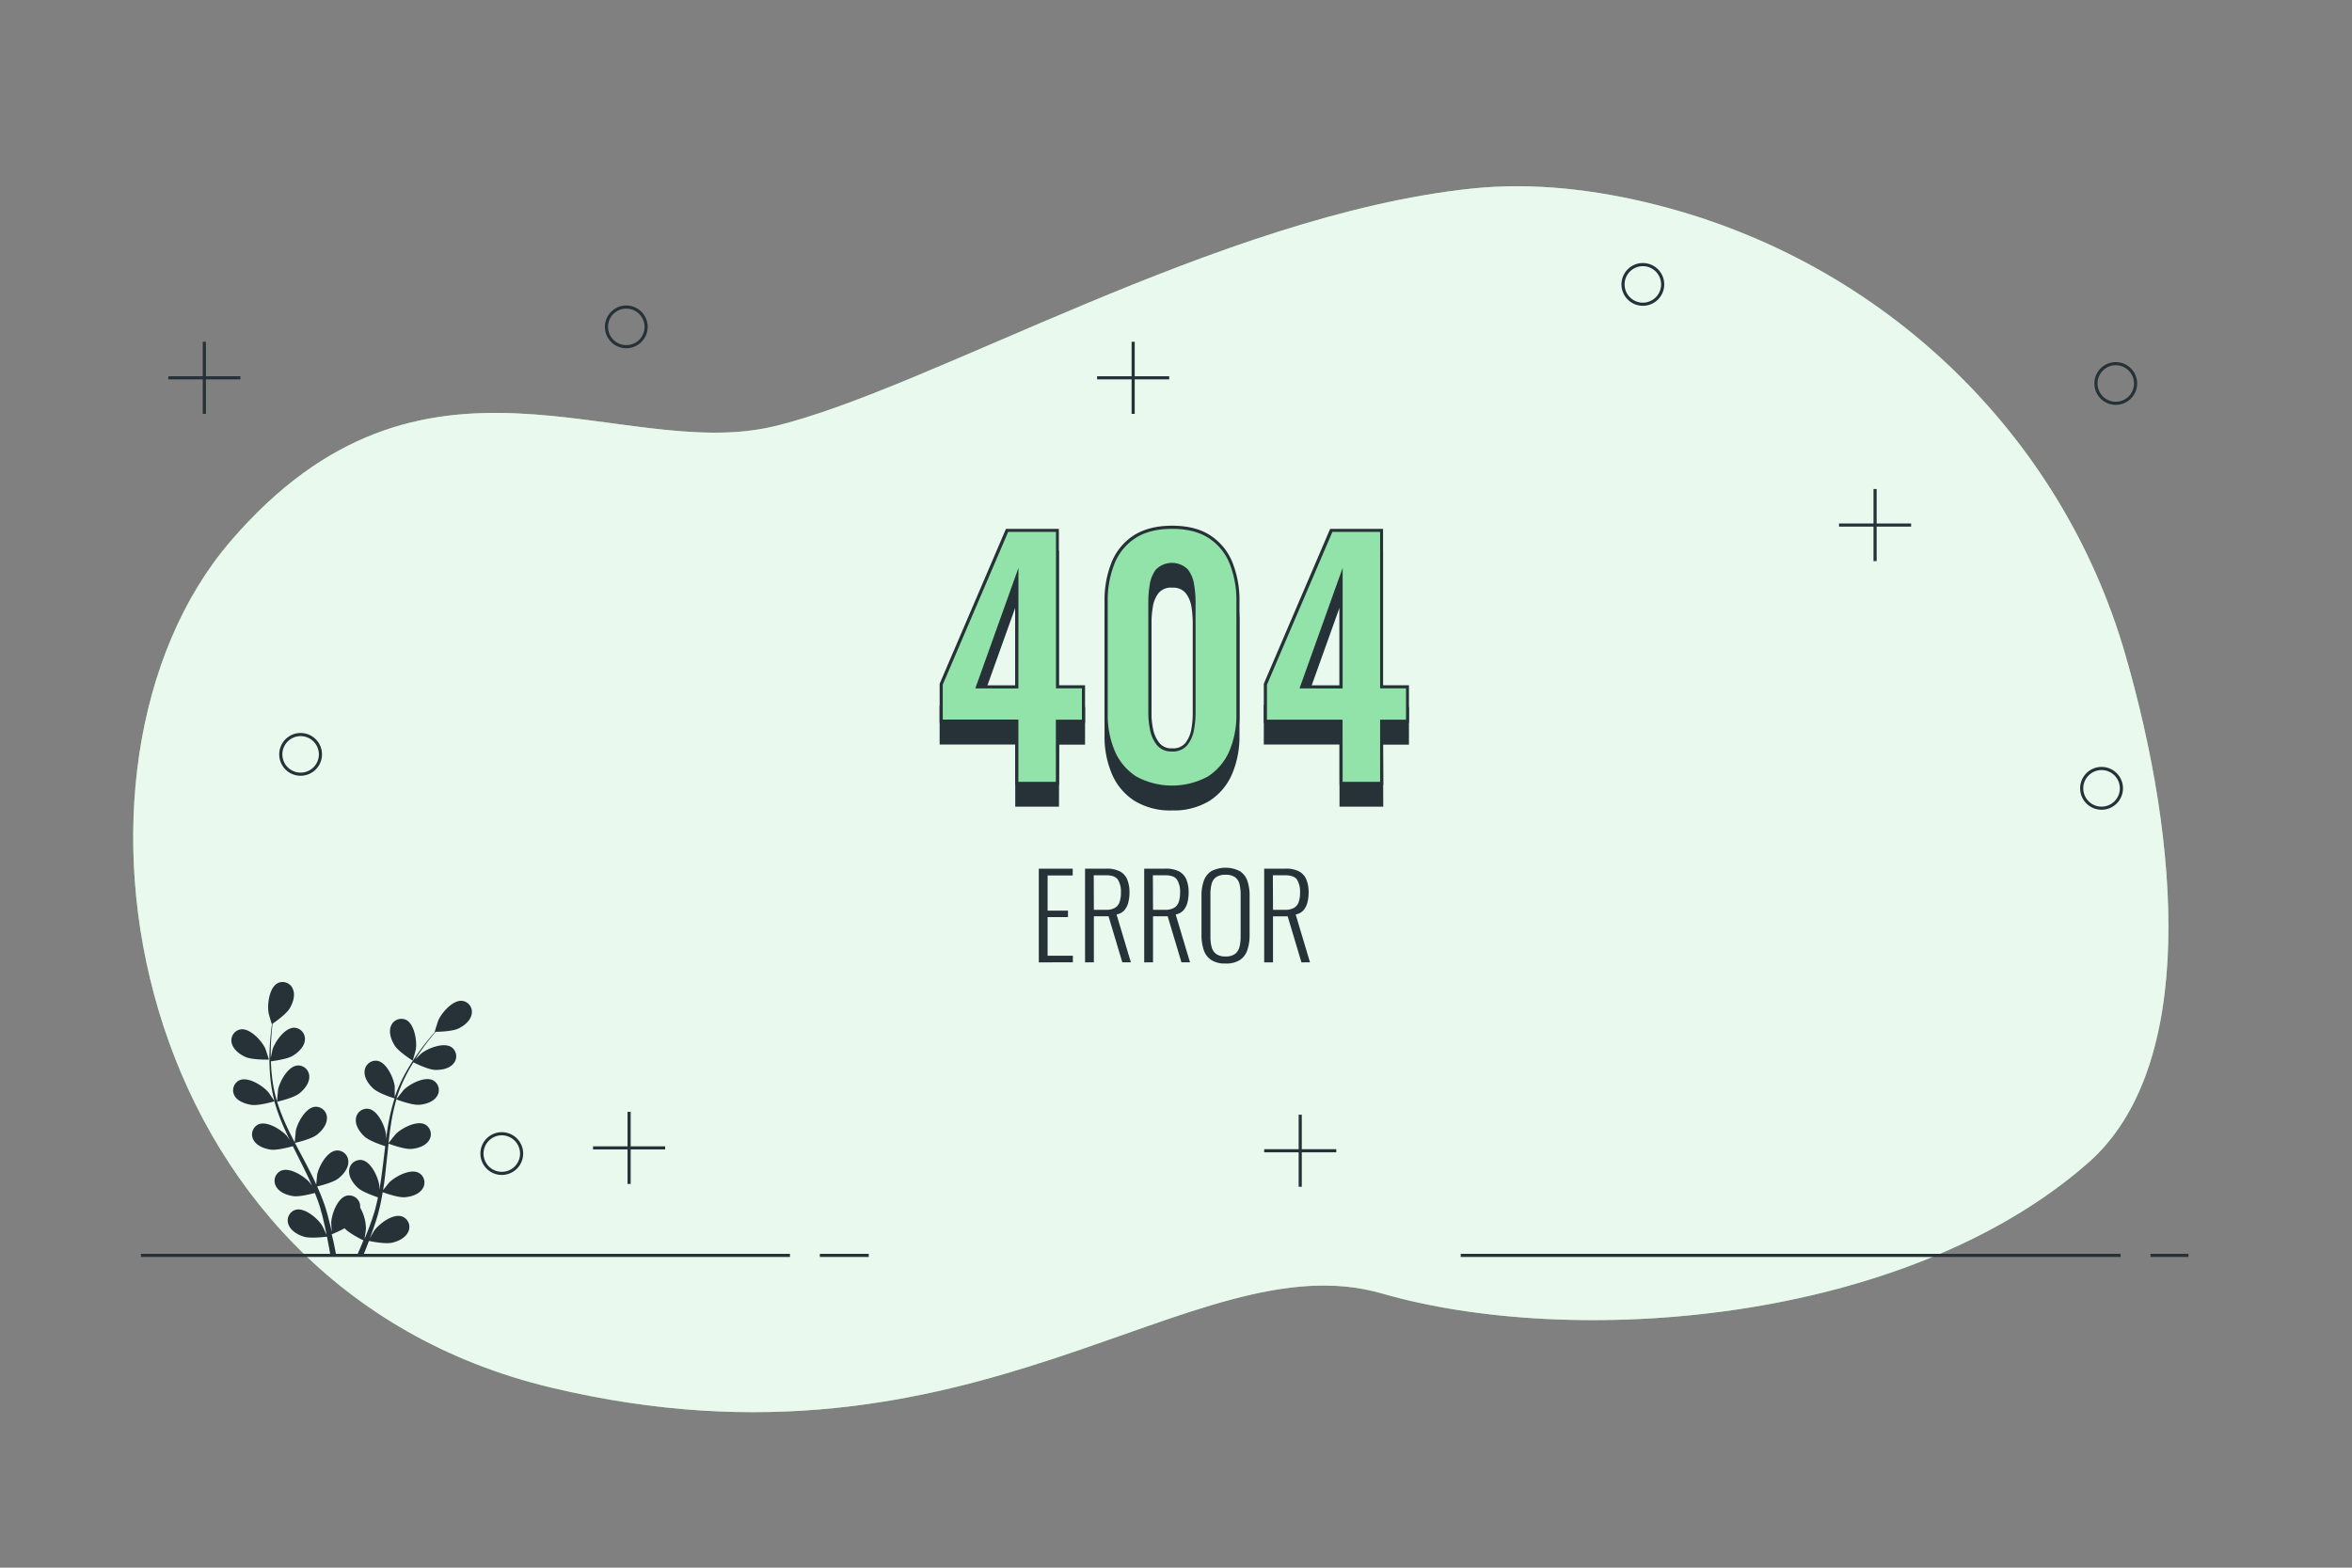 <svg xmlns="http://www.w3.org/2000/svg" viewBox="0 0 750 500"><rect x="0" y="0" width="750" height="500" fill="#808080" stroke="none"/><g id="freepik--background-simple--inject-2"><path d="M677.62,208.45c-20.22-69.68-76.7-124.68-149.41-143.1-19.12-4.84-39.26-7.29-59-5.2C388.74,68.66,296.06,124.3,246.71,136S135,101,73.52,172.62,39.74,410.06,175.7,442.55s204.36-47.49,265-30,166.26,10,225.15-41.66C700.74,340.27,695.16,268.93,677.62,208.45Z" style="fill:#92E3A9"></path><path d="M677.62,208.45c-20.22-69.68-76.7-124.68-149.41-143.1-19.12-4.84-39.26-7.29-59-5.2C388.74,68.66,296.06,124.3,246.71,136S135,101,73.52,172.62,39.74,410.06,175.7,442.55s204.36-47.49,265-30,166.26,10,225.15-41.66C700.74,340.27,695.16,268.93,677.62,208.45Z" style="fill:#fff;opacity:0.8"></path></g><g id="freepik--floor-2--inject-2"><rect x="685.74" y="399.9" width="12.12" height="1" style="fill:#263238"></rect><rect x="465.79" y="399.9" width="210.43" height="1" style="fill:#263238"></rect></g><g id="freepik--floor-1--inject-2"><rect x="261.43" y="399.9" width="15.59" height="1" style="fill:#263238"></rect><rect x="44.94" y="399.9" width="206.96" height="1" style="fill:#263238"></rect></g><g id="freepik--Plant--inject-2"><path d="M78.35,337.14c2.16.94,7.42.82,7.43.82s-1.13-3.45-1.23-3.66c-1.16-2.41-4.81-6.41-7.79-6a3.55,3.55,0,0,0-2.85,4.45C74.41,334.81,76.52,336.34,78.35,337.14Z" style="fill:#263238"></path><path d="M80.17,352.39c2.24.33,6.94-1,7.31-1.15a62.29,62.29,0,0,0,2.85,7.89q1,2.25,2.06,4.47c-.43-.63-.81-1.19-.88-1.26-1.75-2-6.33-4.91-9.09-3.74a3.56,3.56,0,0,0-1.57,5c1,1.85,3.46,2.77,5.44,3.06s6-.79,7.1-1.09l.84,1.7c1.36,2.71,2.73,5.41,4,8.1.44.94.85,1.89,1.25,2.84-.38-.56-.7-1-.76-1.09-1.75-2-6.33-4.91-9.09-3.74a3.56,3.56,0,0,0-1.58,5.05c1,1.85,3.47,2.77,5.45,3.06s5.64-.69,6.91-1c.38,1,.78,2,1.11,2.94.21.67.46,1.3.63,2s.38,1.34.56,2c.31,1.28.63,2.6.9,3.86.2.87.36,1.71.54,2.55-.44-.95-1.32-2.79-1.41-2.93-1.43-2.27-5.52-5.82-8.43-5.07A3.54,3.54,0,0,0,92,390.57c.72,2,3,3.27,4.91,3.86,2.11.64,6.77.05,7.36,0,.27,1.4.53,2.76.76,4,.12.68.22,1.32.33,2h1.85c-.14-.74-.28-1.49-.44-2.29-.27-1.41-.6-2.92-1-4.47a37.6,37.6,0,0,0,4.11-1.92c1.53,1.66,5.47,3.6,6,3.85-.53,1.32-1.06,2.59-1.59,3.79-.15.36-.31.7-.46,1h2l.15-.35c.55-1.33,1.11-2.77,1.67-4.25.57.12,5.18,1.05,7.34.57,2-.44,4.31-1.55,5.19-3.48a3.54,3.54,0,0,0-2-4.9c-2.85-1-7.19,2.27-8.78,4.43-.09.12-1,1.62-1.49,2.57.23-.61.46-1.19.68-1.82.46-1.24.87-2.49,1.32-3.83.2-.65.4-1.32.6-2s.35-1.39.53-2.08c.39-1.63.7-3.29,1-5,1.09.39,5,1.74,7,1.6s4.5-.88,5.66-2.65a3.55,3.55,0,0,0-1.2-5.15c-2.66-1.38-7.44,1.16-9.34,3.05-.12.12-1.33,1.63-2,2.47.16-1,.32-2,.45-3.06.37-3,.65-6,1-9,.09-.92.19-1.84.28-2.76.39.14,4.95,1.84,7.2,1.69,2-.14,4.5-.88,5.66-2.65a3.56,3.56,0,0,0-1.2-5.15c-2.66-1.38-7.44,1.16-9.34,3.05-.15.14-1.88,2.32-2.3,2.89.21-2,.45-4,.76-6a61.87,61.87,0,0,1,1.73-7.93c.17.07,4.93,1.87,7.23,1.71,2-.15,4.5-.88,5.66-2.65a3.55,3.55,0,0,0-1.19-5.15c-2.67-1.38-7.45,1.16-9.35,3.05-.15.15-2,2.49-2.33,2.94,0-.15.08-.32.12-.47a46.12,46.12,0,0,1,3.14-7.49c.68-1.34,1.41-2.58,2.15-3.76.85.42,4.76,2.32,6.85,2.4s4.57-.37,5.91-2a3.54,3.54,0,0,0-.62-5.24c-2.5-1.66-7.53.33-9.62,2-.12.09-1.17,1.14-1.93,1.92.34-.53.68-1.09,1-1.59,1.26-1.89,2.52-3.54,3.66-5,.65-.82,1.25-1.55,1.83-2.23,1,0,5.3-.15,7.15-1s3.88-2.43,4.32-4.51a3.55,3.55,0,0,0-3-4.37c-3-.32-6.52,3.77-7.61,6.22-.1.21-1.19,3.68-1.14,3.68h.07c-.57.64-1.17,1.34-1.8,2.11-1.17,1.43-2.48,3.06-3.78,4.93a63.52,63.52,0,0,0-3.91,6.24,45.72,45.72,0,0,0-3.34,7.52l0,.1c0-.88,0-3.34,0-3.53-.34-2.66-2.57-7.59-5.52-8.14a3.56,3.56,0,0,0-4.09,3.34c-.18,2.12,1.35,4.23,2.85,5.56,1.68,1.51,6.35,3,6.72,3.08a63.38,63.38,0,0,0-2,8.15c-.29,1.6-.52,3.23-.74,4.86,0-.76,0-1.44,0-1.53-.35-2.66-2.57-7.59-5.52-8.14a3.55,3.55,0,0,0-4.1,3.34c-.17,2.11,1.36,4.22,2.85,5.56s5.47,2.67,6.52,3c-.07.63-.16,1.25-.23,1.88-.36,3-.71,6-1.14,8.95-.15,1-.33,2.05-.52,3.07,0-.68,0-1.24,0-1.33-.35-2.66-2.58-7.59-5.53-8.14a3.56,3.56,0,0,0-4.09,3.34c-.17,2.12,1.36,4.23,2.85,5.56s5.09,2.55,6.34,3c-.22,1-.44,2.07-.7,3.06-.19.68-.33,1.34-.56,2s-.43,1.33-.64,2c-.45,1.24-.9,2.52-1.37,3.71-.33.84-.65,1.63-1,2.43.16-1,.44-3,.44-3.23a13.66,13.66,0,0,0-1.85-6.7,4.14,4.14,0,0,0,0-.79,3.55,3.55,0,0,0-4.35-3c-2.9.77-4.73,5.86-4.87,8.54,0,.16.09,1.88.18,3-.15-.63-.28-1.24-.44-1.89-.31-1.28-.65-2.55-1-3.92l-.6-2c-.19-.67-.47-1.35-.7-2-.57-1.57-1.23-3.13-1.93-4.69,1.13-.27,5.1-1.28,6.69-2.5s3.27-3.22,3.26-5.33a3.56,3.56,0,0,0-3.84-3.64c-3,.32-5.57,5.08-6.11,7.7,0,.16-.21,2.09-.29,3.15-.42-.93-.84-1.87-1.31-2.8-1.33-2.68-2.76-5.36-4.18-8-.44-.82-.86-1.64-1.29-2.47.4-.09,5.15-1.19,6.94-2.56,1.59-1.22,3.27-3.21,3.25-5.33a3.54,3.54,0,0,0-3.83-3.63c-3,.32-5.57,5.07-6.11,7.7,0,.19-.29,3-.32,3.67-.94-1.8-1.86-3.62-2.7-5.44a64.64,64.64,0,0,1-2.93-7.56c.19,0,5.15-1.17,7-2.57,1.59-1.22,3.27-3.21,3.26-5.33a3.56,3.56,0,0,0-3.84-3.64c-3,.33-5.57,5.08-6.11,7.7,0,.21-.31,3.19-.32,3.73l-.16-.45a45.41,45.41,0,0,1-1.51-8c-.17-1.49-.25-2.92-.29-4.32.94-.12,5.26-.69,7-1.77s3.61-2.83,3.83-4.94a3.57,3.57,0,0,0-3.42-4c-3,0-6.09,4.44-6.92,7,0,.13-.34,1.59-.55,2.66,0-.63,0-1.28,0-1.89,0-2.26.15-4.34.29-6.18.09-1.05.19-2,.3-2.87.87-.6,4.34-3.05,5.4-4.8s1.9-4.17,1.12-6.14a3.55,3.55,0,0,0-4.89-2c-2.66,1.38-3.37,6.74-2.92,9.39,0,.22,1,3.73,1.09,3.7l0,0c-.12.85-.23,1.76-.34,2.75-.18,1.84-.37,3.92-.43,6.2a61.94,61.94,0,0,0,.18,7.36,46.41,46.41,0,0,0,1.36,8.11l0,.1c-.47-.74-1.86-2.77-2-2.92-1.76-2-6.33-4.91-9.1-3.73a3.54,3.54,0,0,0-1.57,5C75.75,351.19,78.19,352.1,80.17,352.39Z" style="fill:#263238"></path><path d="M131.62,338.3s1-3.5,1-3.73c.37-2.66-.47-8-3.17-9.31a3.56,3.56,0,0,0-4.84,2.14c-.72,2,.2,4.44,1.29,6.12C127.16,335.49,131.62,338.29,131.62,338.3Z" style="fill:#263238"></path></g><g id="freepik--Text--inject-2"><path d="M331.25,306.93V277.05h10.81v2.17h-8v11.22h6.5v2.07h-6.5v12.32h8.05v2.1Z" style="fill:#263238"></path><path d="M346,306.93V277.05h6.76a9,9,0,0,1,4.4.9,5.19,5.19,0,0,1,2.31,2.62,10.68,10.68,0,0,1,.7,4.08,12.66,12.66,0,0,1-.37,3.13,5.94,5.94,0,0,1-1.25,2.51,4.32,4.32,0,0,1-2.51,1.37l4.57,15.27h-2.73l-4.39-14.68h-4.68v14.68Zm2.81-16.75h3.8a5.61,5.61,0,0,0,2.91-.63,3.45,3.45,0,0,0,1.48-1.84,9.18,9.18,0,0,0,.44-3.06,7.2,7.2,0,0,0-1-4.13c-.64-.91-1.9-1.37-3.8-1.37h-3.87Z" style="fill:#263238"></path><path d="M364.86,306.93V277.05h6.75a9.06,9.06,0,0,1,4.41.9,5.19,5.19,0,0,1,2.31,2.62,10.68,10.68,0,0,1,.7,4.08,12.66,12.66,0,0,1-.37,3.13,5.94,5.94,0,0,1-1.25,2.51,4.32,4.32,0,0,1-2.51,1.37l4.57,15.27h-2.73l-4.39-14.68h-4.68v14.68Zm2.81-16.75h3.8a5.61,5.61,0,0,0,2.91-.63,3.45,3.45,0,0,0,1.48-1.84,9.18,9.18,0,0,0,.44-3.06,7.2,7.2,0,0,0-1-4.13c-.64-.91-1.91-1.37-3.8-1.37h-3.87Z" style="fill:#263238"></path><path d="M390.8,307.3a8.07,8.07,0,0,1-4.63-1.16,6.14,6.14,0,0,1-2.36-3.25,15.2,15.2,0,0,1-.68-4.78V285.72a14.06,14.06,0,0,1,.72-4.74,6,6,0,0,1,2.39-3.12,10,10,0,0,1,9.15,0,5.94,5.94,0,0,1,2.38,3.12,14.34,14.34,0,0,1,.7,4.74v12.43a15,15,0,0,1-.68,4.76,6.2,6.2,0,0,1-2.34,3.23A8.07,8.07,0,0,1,390.8,307.3Zm0-2.25a4.86,4.86,0,0,0,3-.79,4.05,4.05,0,0,0,1.43-2.22,12.91,12.91,0,0,0,.38-3.3V285.2a12.74,12.74,0,0,0-.38-3.28,3.83,3.83,0,0,0-1.43-2.16,5.07,5.07,0,0,0-3-.76,5.14,5.14,0,0,0-3,.76,3.79,3.79,0,0,0-1.44,2.16,12.74,12.74,0,0,0-.38,3.28v13.54a12.91,12.91,0,0,0,.38,3.3,4,4,0,0,0,1.44,2.22A4.93,4.93,0,0,0,390.8,305.05Z" style="fill:#263238"></path><path d="M403.12,306.93V277.05h6.75a9.06,9.06,0,0,1,4.41.9,5.19,5.19,0,0,1,2.31,2.62,10.88,10.88,0,0,1,.7,4.08,12.66,12.66,0,0,1-.37,3.13,6.06,6.06,0,0,1-1.25,2.51,4.35,4.35,0,0,1-2.51,1.37l4.57,15.27H415l-4.39-14.68h-4.68v14.68Zm2.81-16.75h3.8a5.61,5.61,0,0,0,2.91-.63,3.45,3.45,0,0,0,1.48-1.84,9.18,9.18,0,0,0,.44-3.06,7.2,7.2,0,0,0-1-4.13c-.64-.91-1.91-1.37-3.8-1.37h-3.87Z" style="fill:#263238"></path></g><g id="freepik--Number--inject-2"><path d="M324.24,256.78V237H300.13V225.2l21-49.11h16V226h8.26v11h-8.26v19.82ZM311.69,226h12.55V190.94Z" style="fill:#263238"></path><path d="M337.69,257.28H323.74V237.46H299.63l0-12.45,21.15-49.42h16.87V225.5H346v12h-8.27Zm-12.95-1h11.95V236.46H345v-10h-8.27V176.59H321.48l-20.85,48.72v11.15h24.11Zm0-29.78H311l13.76-38.44Zm-12.34-1h11.34V193.82Z" style="fill:#263238"></path><path d="M373.75,258A21.23,21.23,0,0,1,362,255a18.49,18.49,0,0,1-7-8.27,29.73,29.73,0,0,1-2.34-12.15V198.81A31.74,31.74,0,0,1,355,186.4a17.89,17.89,0,0,1,6.87-8.32q4.64-3,11.91-3t11.9,3a17.89,17.89,0,0,1,6.87,8.32,31.74,31.74,0,0,1,2.24,12.41v35.76a29.73,29.73,0,0,1-2.34,12.15,18.49,18.49,0,0,1-7,8.27A21.22,21.22,0,0,1,373.75,258Zm0-11.86a5.5,5.5,0,0,0,4.58-1.89,10.32,10.32,0,0,0,2-4.58,29.18,29.18,0,0,0,.5-5.28V199a34,34,0,0,0-.45-5.52,10,10,0,0,0-1.94-4.64,6.75,6.75,0,0,0-9.37,0,10,10,0,0,0-1.94,4.64,34,34,0,0,0-.45,5.52v35.37a26.1,26.1,0,0,0,.55,5.28,10.73,10.73,0,0,0,2,4.58A5.38,5.38,0,0,0,373.75,246.12Z" style="fill:#263238"></path><path d="M373.75,258.48a21.83,21.83,0,0,1-12-3.07,19,19,0,0,1-7.16-8.49,30.33,30.33,0,0,1-2.38-12.35V198.81a32.31,32.31,0,0,1,2.28-12.6,18.48,18.48,0,0,1,7.06-8.55c3.16-2,7.25-3.06,12.18-3.06s9,1,12.17,3.07a18.35,18.35,0,0,1,7.06,8.54,32.31,32.31,0,0,1,2.28,12.6v35.76a30.37,30.37,0,0,1-2.38,12.35,19,19,0,0,1-7.16,8.49A21.8,21.8,0,0,1,373.75,258.48Zm0-82.88c-4.73,0-8.65,1-11.64,2.9a17.51,17.51,0,0,0-6.68,8.1,31.46,31.46,0,0,0-2.2,12.21v35.76a29.28,29.28,0,0,0,2.3,12,18.09,18.09,0,0,0,6.78,8,23.92,23.92,0,0,0,22.87,0,18.18,18.18,0,0,0,6.79-8,29.45,29.45,0,0,0,2.29-12V198.81a31.46,31.46,0,0,0-2.2-12.21,17.45,17.45,0,0,0-6.68-8.1C382.39,176.58,378.47,175.6,373.75,175.6Zm0,71a5.86,5.86,0,0,1-4.88-2.08,11.29,11.29,0,0,1-2.14-4.79,27.09,27.09,0,0,1-.56-5.38V199a35.19,35.19,0,0,1,.46-5.61,10.52,10.52,0,0,1,2-4.86,7.23,7.23,0,0,1,10.15,0,10.51,10.51,0,0,1,2,4.87,33.85,33.85,0,0,1,.46,5.6v35.37a29.36,29.36,0,0,1-.51,5.37,10.76,10.76,0,0,1-2.09,4.8A6,6,0,0,1,373.75,246.62Zm0-59.17a5.09,5.09,0,0,0-4.29,1.7,9.41,9.41,0,0,0-1.84,4.41,33,33,0,0,0-.45,5.44v35.37a25.76,25.76,0,0,0,.54,5.18,10.28,10.28,0,0,0,2,4.37,4.83,4.83,0,0,0,4.09,1.7,5,5,0,0,0,4.19-1.7,9.89,9.89,0,0,0,1.89-4.36,29.17,29.17,0,0,0,.49-5.19V199a34.12,34.12,0,0,0-.44-5.44,9.52,9.52,0,0,0-1.85-4.41A5.08,5.08,0,0,0,373.75,187.45Z" style="fill:#263238"></path><path d="M427.64,256.78V237H403.53V225.2l21-49.11h16V226h8.26v11h-8.26v19.82ZM415.09,226h12.55V190.94Z" style="fill:#263238"></path><path d="M441.09,257.28H427.14V237.46H403l0-12.45,21.15-49.42h16.87V225.5h8.26v12h-8.26Zm-12.95-1h11.95V236.46h8.26v-10h-8.26V176.59H424.88L404,225.31v11.15h24.11Zm0-29.78H414.38l13.76-38.44Zm-12.34-1h11.34V193.82Z" style="fill:#263238"></path><path d="M324.24,249.85V230H300.13V218.28l21-49.12h16v49.91h8.26v11h-8.26v19.82Zm-12.55-30.78h12.55V184Z" style="fill:#92E3A9"></path><path d="M337.69,250.35H323.74V230.53H299.63l0-12.45,21.15-49.41h16.87v49.9H346v12h-8.27Zm-12.95-1h11.95V229.53H345v-10h-8.27v-49.9H321.48l-20.85,48.71v11.15h24.11Zm0-29.78H311l13.76-38.44Zm-12.34-1h11.34V186.89Z" style="fill:#263238"></path><path d="M373.75,251.05a21.23,21.23,0,0,1-11.71-3,18.49,18.49,0,0,1-7-8.27,29.73,29.73,0,0,1-2.34-12.15V191.88a31.66,31.66,0,0,1,2.24-12.4,17.79,17.79,0,0,1,6.87-8.32q4.64-3,11.91-3t11.9,3a17.79,17.79,0,0,1,6.87,8.32,31.66,31.66,0,0,1,2.24,12.4v35.76a29.73,29.73,0,0,1-2.34,12.15,18.49,18.49,0,0,1-7,8.27A21.22,21.22,0,0,1,373.75,251.05Zm0-11.86a5.5,5.5,0,0,0,4.58-1.89,10.32,10.32,0,0,0,2-4.58,29.1,29.1,0,0,0,.5-5.28V192.08a34.1,34.1,0,0,0-.45-5.53,10,10,0,0,0-1.94-4.63,6.73,6.73,0,0,0-9.37,0,10,10,0,0,0-1.94,4.63,34.1,34.1,0,0,0-.45,5.53v35.36a26,26,0,0,0,.55,5.28,10.73,10.73,0,0,0,2,4.58A5.38,5.38,0,0,0,373.75,239.19Z" style="fill:#92E3A9"></path><path d="M373.75,251.55a21.75,21.75,0,0,1-12-3.07,19.08,19.08,0,0,1-7.16-8.48,30.42,30.42,0,0,1-2.38-12.36V191.88a32.34,32.34,0,0,1,2.28-12.6,18.41,18.41,0,0,1,7.06-8.54c3.16-2,7.25-3.07,12.18-3.07s9,1,12.17,3.07a18.4,18.4,0,0,1,7.06,8.54,32.34,32.34,0,0,1,2.28,12.6v35.76A30.42,30.42,0,0,1,392.88,240a19.08,19.08,0,0,1-7.16,8.48A21.71,21.71,0,0,1,373.75,251.55Zm0-82.88c-4.73,0-8.65,1-11.64,2.91a17.48,17.48,0,0,0-6.68,8.09,31.46,31.46,0,0,0-2.2,12.21v35.76a29.28,29.28,0,0,0,2.3,12,18.09,18.09,0,0,0,6.78,8,23.92,23.92,0,0,0,22.87,0,18.18,18.18,0,0,0,6.79-8,29.45,29.45,0,0,0,2.29-12V191.88a31.46,31.46,0,0,0-2.2-12.21,17.42,17.42,0,0,0-6.68-8.09C382.39,169.65,378.47,168.67,373.75,168.67Zm0,71a5.86,5.86,0,0,1-4.88-2.08,11.29,11.29,0,0,1-2.14-4.79,26.94,26.94,0,0,1-.56-5.38V192.08a35,35,0,0,1,.46-5.61,10.47,10.47,0,0,1,2-4.86,7.21,7.21,0,0,1,10.15,0,10.47,10.47,0,0,1,2,4.86,33.88,33.88,0,0,1,.46,5.61v35.36a29.28,29.28,0,0,1-.51,5.37,10.76,10.76,0,0,1-2.09,4.8A6,6,0,0,1,373.75,239.69Zm0-59.17a5.07,5.07,0,0,0-4.29,1.71,9.42,9.42,0,0,0-1.84,4.4,33,33,0,0,0-.45,5.45v35.36a25.76,25.76,0,0,0,.54,5.18,10.18,10.18,0,0,0,2,4.37,4.83,4.83,0,0,0,4.09,1.7,5,5,0,0,0,4.19-1.7,9.89,9.89,0,0,0,1.89-4.36,29.09,29.09,0,0,0,.49-5.19V192.08a34.15,34.15,0,0,0-.44-5.45,9.53,9.53,0,0,0-1.85-4.4A5.06,5.06,0,0,0,373.75,180.52Z" style="fill:#263238"></path><path d="M427.64,249.85V230H403.53V218.28l21-49.12h16v49.91h8.26v11h-8.26v19.82Zm-12.55-30.78h12.55V184Z" style="fill:#92E3A9"></path><path d="M441.09,250.35H427.14V230.53H403l0-12.45,21.15-49.41h16.87v49.9h8.26v12h-8.26Zm-12.95-1h11.95V229.53h8.26v-10h-8.26v-49.9H424.88L404,218.38v11.15h24.11Zm0-29.78H414.38l13.76-38.44Zm-12.34-1h11.34V186.89Z" style="fill:#263238"></path></g><g id="freepik--Graphics--inject-2"><rect x="597.42" y="155.97" width="1" height="22.99" style="fill:#263238"></rect><rect x="586.42" y="166.96" width="22.99" height="1" style="fill:#263238"></rect><rect x="200.11" y="354.62" width="1" height="22.99" style="fill:#263238"></rect><rect x="189.11" y="365.61" width="22.99" height="1" style="fill:#263238"></rect><rect x="414.11" y="355.52" width="1" height="22.99" style="fill:#263238"></rect><rect x="403.12" y="366.52" width="22.99" height="1" style="fill:#263238"></rect><rect x="360.84" y="109.01" width="1" height="22.99" style="fill:#263238"></rect><rect x="349.84" y="120" width="22.99" height="1" style="fill:#263238"></rect><rect x="64.66" y="109.01" width="1" height="22.99" style="fill:#263238"></rect><rect x="53.67" y="120" width="22.99" height="1" style="fill:#263238"></rect><path d="M523.87,97.53a6.82,6.82,0,1,1,6.82-6.82A6.83,6.83,0,0,1,523.87,97.53Zm0-12.64a5.82,5.82,0,1,0,5.82,5.82A5.83,5.83,0,0,0,523.87,84.89Z" style="fill:#263238"></path><path d="M674.67,129.13a6.82,6.82,0,1,1,6.82-6.82A6.83,6.83,0,0,1,674.67,129.13Zm0-12.64a5.82,5.82,0,1,0,5.82,5.82A5.83,5.83,0,0,0,674.67,116.49Z" style="fill:#263238"></path><path d="M95.86,247.42a6.82,6.82,0,1,1,6.82-6.82A6.83,6.83,0,0,1,95.86,247.42Zm0-12.64a5.82,5.82,0,1,0,5.82,5.82A5.83,5.83,0,0,0,95.86,234.78Z" style="fill:#263238"></path><path d="M199.71,111.07a6.82,6.82,0,1,1,6.82-6.82A6.83,6.83,0,0,1,199.71,111.07Zm0-12.64a5.82,5.82,0,1,0,5.82,5.82A5.83,5.83,0,0,0,199.71,98.43Z" style="fill:#263238"></path><path d="M160,374.74a6.82,6.82,0,1,1,6.83-6.82A6.83,6.83,0,0,1,160,374.74Zm0-12.64a5.82,5.82,0,1,0,5.83,5.82A5.83,5.83,0,0,0,160,362.1Z" style="fill:#263238"></path><path d="M670.15,258.26a6.83,6.83,0,1,1,6.82-6.82A6.83,6.83,0,0,1,670.15,258.26Zm0-12.65a5.83,5.83,0,1,0,5.82,5.83A5.83,5.83,0,0,0,670.15,245.61Z" style="fill:#263238"></path></g></svg>